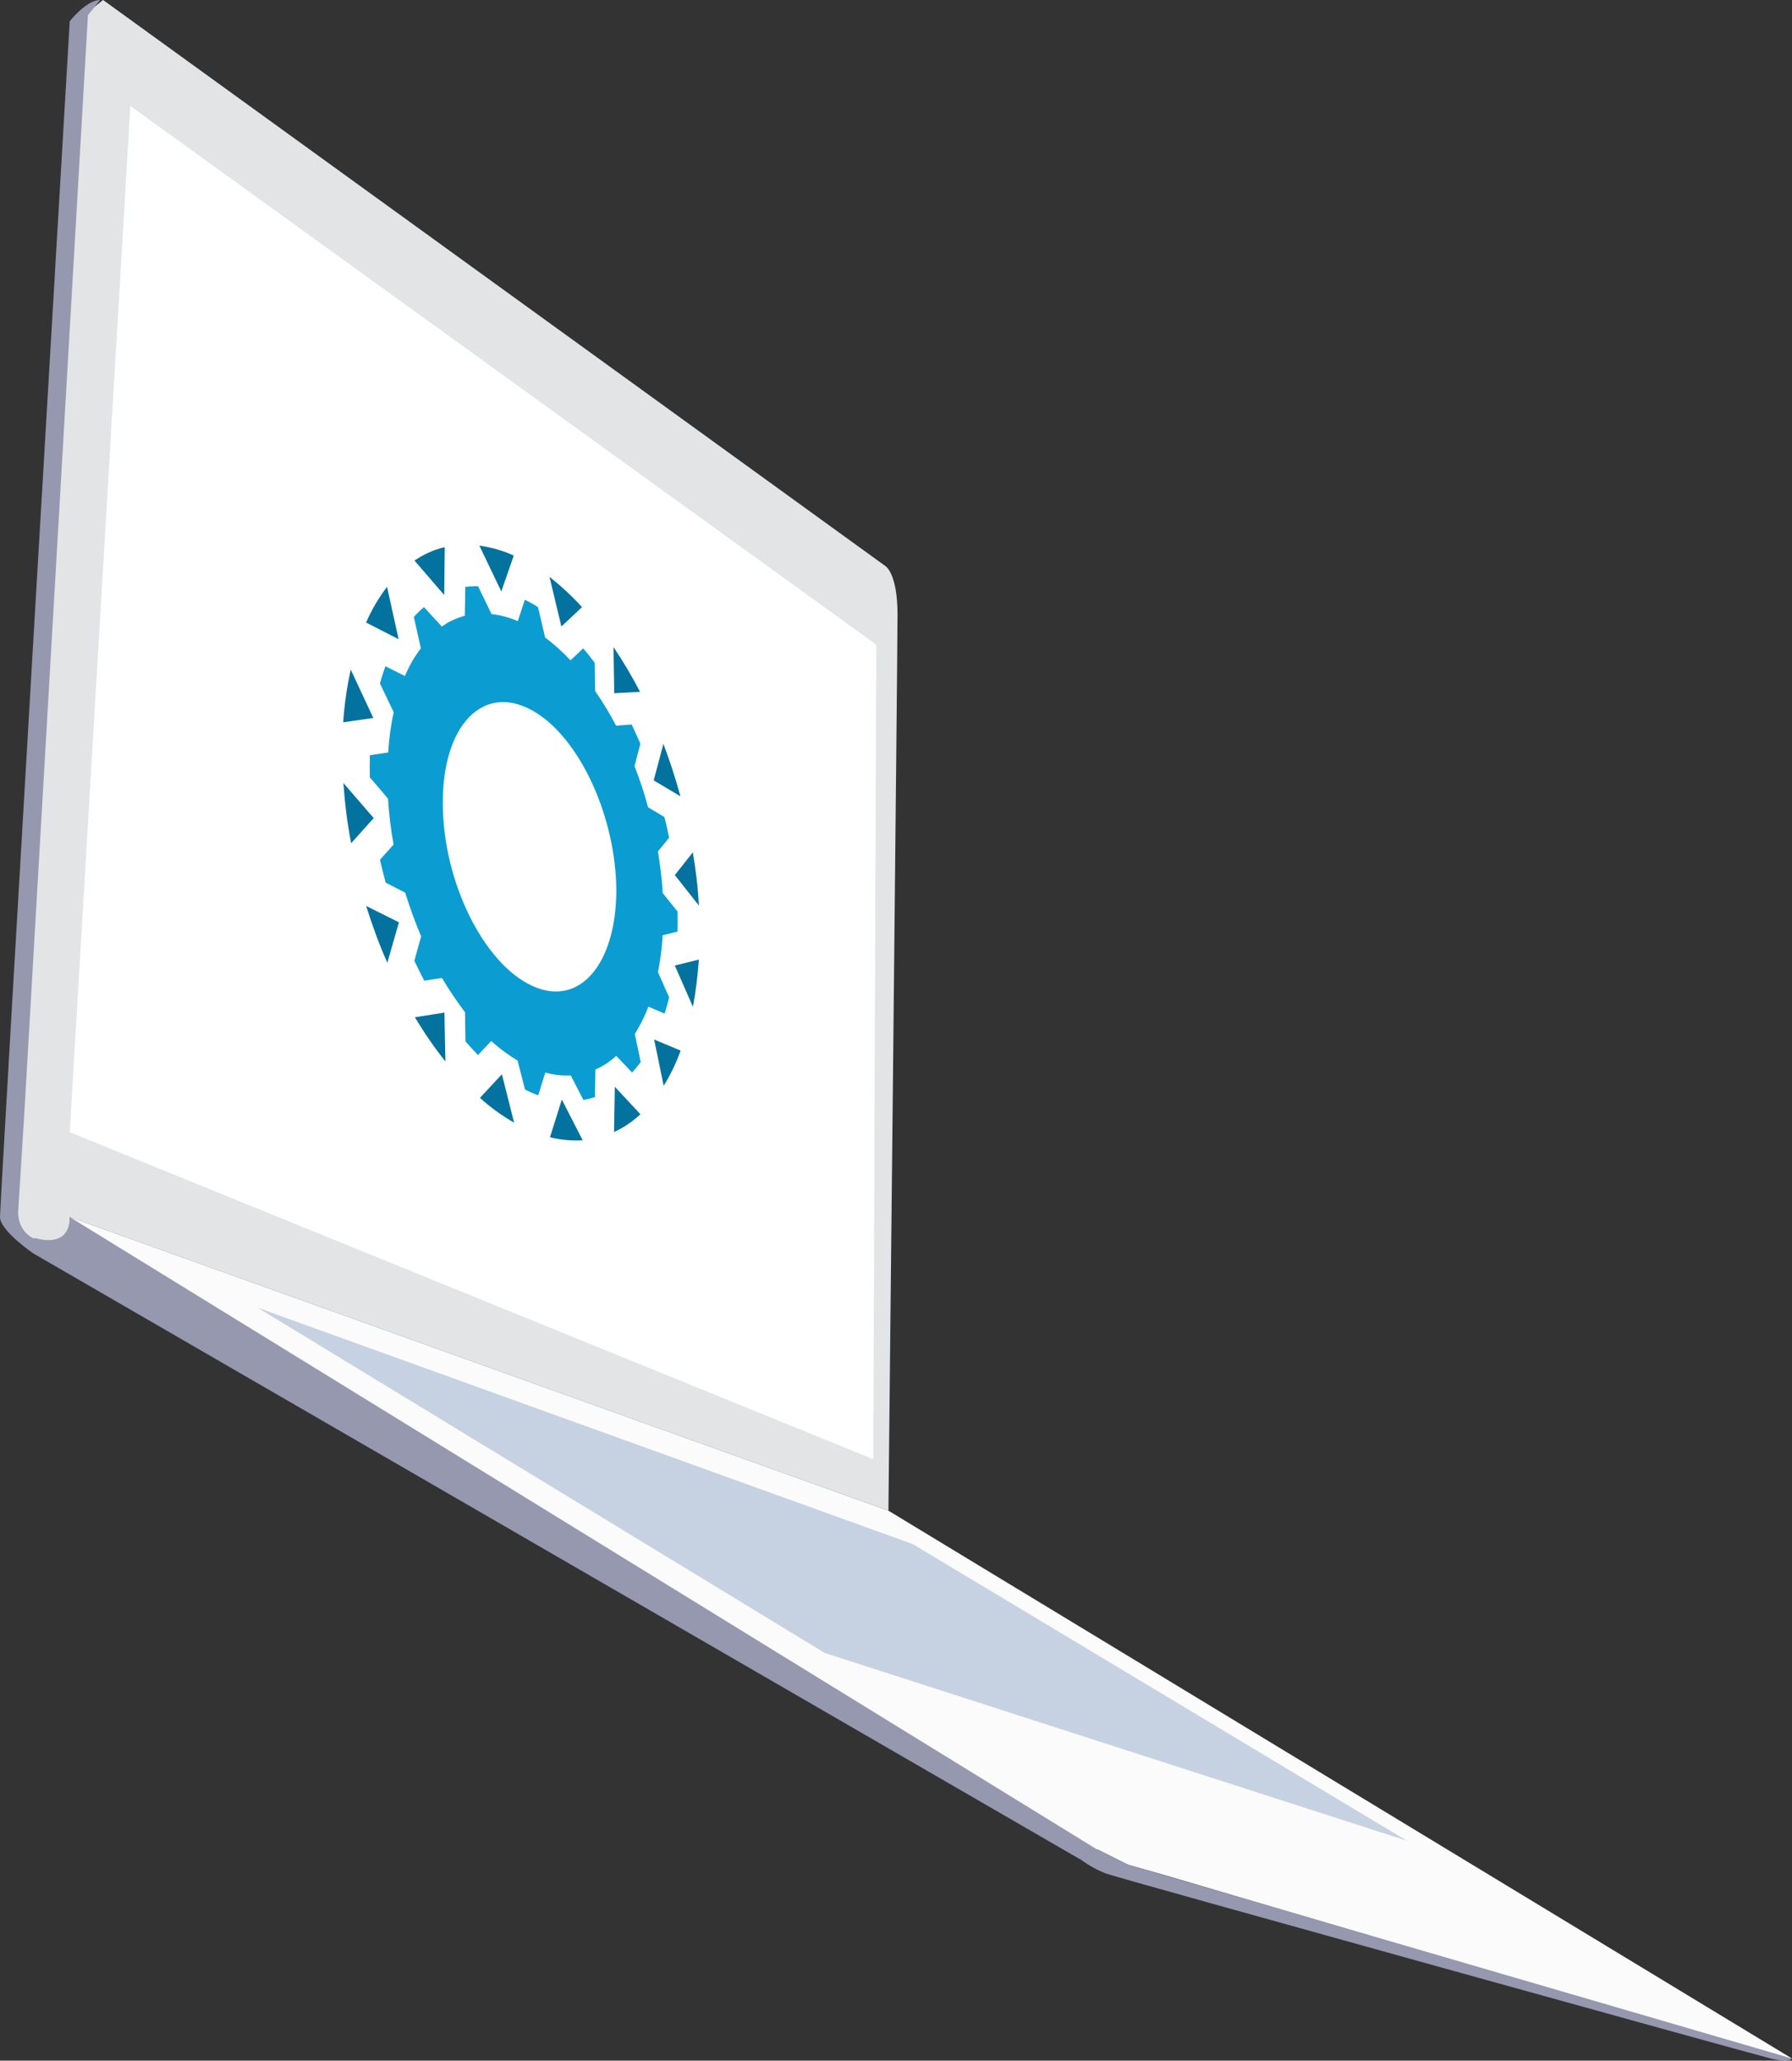 <?xml version="1.0" encoding="utf-8"?>
<!-- Generator: Adobe Illustrator 22.1.0, SVG Export Plug-In . SVG Version: 6.00 Build 0)  -->
<svg version="1.1" id="Laptop" xmlns="http://www.w3.org/2000/svg" xmlns:xlink="http://www.w3.org/1999/xlink" x="0px" y="0px"
	 viewBox="0 0 591 679.3" style="enable-background:new 0 0 591 679.3;" xml:space="preserve">
<rect x="0" y="0" width="591" height="679.3" fill="#333333" stroke="none"/>
<style type="text/css">
	.st0{fill:#E3E4E6;}
	.st1{fill:#FFFFFF;}
	.st2{fill:#FBFBFB;}
	.st3{fill:#9698AF;}
	.st4{fill:#C6D2E2;}
	.st5{fill:#03729E;}
	.st6{fill:#0B9DD1;}
</style>
<g id="LaptopFrame" transform="translate(0 0)">
	<g id="Gruppe_48" transform="translate(0 0)">
		<path id="Pfad_95" class="st0" d="M34,0l258,186.6c0,0,4,2.3,4,16S293,498,293,498L23,401.2v7l-8,3l-7-3l-5-9L26,8l3-4L34,0z"/>
		<g id="Gruppe_46" transform="translate(23 34.93)">
			<path id="Pfad_96" class="st1" d="M266,177.6L20,0L0,338.3l265,107.8L266,177.6z"/>
		</g>
		<g id="Gruppe_47" transform="translate(23 401.198)">
			<path id="Pfad_97" class="st2" d="M568,277.4c-3.1-0.4-6.1-1-9-2c-4.5-1.5-196-57.9-196-57.9l-14-4l-10-5h-5L3,10L0,0l270,96.8
				L568,277.4z"/>
			<path id="Pfad_98" class="st3" d="M568,277.4c0,0-0.9,1.5-7,0s-213.8-59.1-219-60.9c-3.2-1.2-6.2-2.9-9-5l6-3l10,5L568,277.4z"/>
		</g>
		<path id="Pfad_99" class="st4" d="M85,431.1L301,509l163,97.8l-192-61.9L85,431.1z"/>
		<path id="Pfad_100" class="st3" d="M23,401.2l339,208.6l-6,3L11,413.2c0,0-11-7.5-11-12S23,7,23,7s5.5-7,10-7l-4,5L8,367.3
			l-2,31.9c-0.2,3.7,1.6,7.4,5,9c0.3,0.1,0.7-0.1,1,0C14.9,409.1,23,410.3,23,401.2z"/>
	</g>
</g>
<g id="Tech_Icon" transform="matrix(1, 0.017, -0.017, 1, 114.188, 179.109)">
	<g id="Gruppe_153">
		<g id="Gruppe_152">
			<path id="Pfad_848" class="st5" d="M19.5,124.6l-10.9-5.2c2.1,6.3,4.5,12.6,7.3,18.6L19.5,124.6z"/>
			<path id="Pfad_849" class="st5" d="M32.5,0.7c-3.6,0.9-6.9,2.5-9.9,4.6l10,11.2L32.5,0.7z"/>
			<path id="Pfad_850" class="st5" d="M35,154.1l-9.7,1.7c3.1,5,6.5,9.8,10.3,14.4L35,154.1z"/>
			<path id="Pfad_851" class="st5" d="M10.6,90.4L0.4,79C1,85.6,1.9,92.3,3.3,98.8L10.6,90.4z"/>
			<path id="Pfad_852" class="st5" d="M105.7,64.3l-3,12.1l8.9,5.1C109.9,75.6,107.9,69.9,105.7,64.3z"/>
			<path id="Pfad_853" class="st5" d="M17.8,31.3l-4.1-17.2c-2.7,3.7-5,7.7-6.7,11.9L17.8,31.3z"/>
			<path id="Pfad_854" class="st5" d="M54.3,174.1l-7.1,7.9c3.5,3.1,7.3,5.7,11.4,8L54.3,174.1z"/>
			<path id="Pfad_855" class="st5" d="M9.9,57.4L2.2,41.6C1,47.4,0.3,53.2,0,59L9.9,57.4z"/>
			<path id="Pfad_856" class="st5" d="M97.7,47.3c-2.7-5-5.7-9.9-9-14.6l0.5,15.2L97.7,47.3z"/>
			<path id="Pfad_857" class="st5" d="M110.7,137.3l6.2,13.5c0.9-5.2,1.4-10.4,1.7-15.6L110.7,137.3z"/>
			<path id="Pfad_858" class="st5" d="M104.3,161.8l3.4,15.2c2.2-3.7,4-7.6,5.4-11.7L104.3,161.8z"/>
			<path id="Pfad_859" class="st5" d="M110.2,107.5l8.1,9.9c-0.4-5.9-1.2-11.7-2.3-17.5L110.2,107.5z"/>
			<path id="Pfad_860" class="st5" d="M55.3,3.1C51.7,1.5,47.8,0.5,43.9,0l7.5,15L55.3,3.1z"/>
			<path id="Pfad_861" class="st5" d="M74.2,182.1l-3.7,12.5c3.5,0.8,7.2,1.1,10.8,0.8L74.2,182.1z"/>
			<path id="Pfad_862" class="st5" d="M91.6,177.6v14.9c3.2-1.5,6.1-3.6,8.6-6L91.6,177.6z"/>
			<path id="Pfad_863" class="st5" d="M78.1,19.7c-3.4-3.6-7-6.8-10.9-9.8l4.2,16.3L78.1,19.7z"/>
		</g>
		<path id="Pfad_864" class="st6" d="M111.4,126.1c0-1.1,0-2.2,0-3.3c0-1.1-0.1-2.2-0.1-3.3l-5-6c-0.3-4.6-1-9.2-1.8-13.7l3.6-4.6
			c-0.5-2.3-1-4.6-1.7-6.8l-5.4-3.1c-1.3-4.6-2.9-9.1-4.7-13.5l1.8-7.4c-1-2.1-1.9-4.2-3-6.3L90,58.6c-2.1-3.9-4.5-7.7-7.1-11.3
			L82.6,38c-1.3-1.7-2.6-3.3-3.9-4.7l-4.1,4c-2.6-2.7-5.5-5.2-8.5-7.4L63.6,20c-0.7-0.5-1.4-0.9-2.2-1.3c-0.7-0.4-1.5-0.8-2.2-1.1
			L57,24.7c-2.8-1.2-5.7-1.9-8.7-2.2l-4.6-9.1c-1.4,0-2.8,0.1-4.2,0.3v9.5c-2.7,0.8-5.3,2-7.5,3.7L26,20.6c-1.2,1-2.3,2.1-3.3,3.3
			l2.5,10.3c-2.1,2.8-3.8,5.9-5.1,9.2l-6.5-3.1c-0.6,1.8-1.2,3.7-1.7,5.7l4.7,9.4c-0.9,4.4-1.4,8.8-1.6,13.3L9,69.7v3.6
			c0,1.2,0.1,2.5,0.1,3.7l6.1,6.9c0.4,5.1,1.1,10.1,2.1,15.1l-4.4,5.1c0.6,2.5,1.3,5,2,7.5l6.5,3.2c1.6,4.9,3.4,9.6,5.5,14.3
			l-2.1,8.1c1.1,2.2,2.2,4.4,3.4,6.5l5.8-1c2.4,3.9,5,7.6,7.8,11.2l0.3,9.6c1.4,1.5,2.8,3,4.2,4.4l4.3-4.7c2.7,2.4,5.7,4.5,8.8,6.3
			l2.6,9.5c0.7,0.3,1.4,0.7,2.2,1c0.7,0.3,1.4,0.6,2.2,0.8l2.2-7.5c2.7,0.7,5.6,1,8.4,0.8l4.3,8c1.3-0.2,2.6-0.6,3.8-1V172
			c2.5-1.1,4.8-2.7,6.8-4.6l5.3,5.4c1-1.1,1.9-2.3,2.8-3.5l-2.1-9.2c1.7-2.9,3.2-5.9,4.3-9.1l5.4,2.2c0.5-1.7,1-3.5,1.4-5.4
			l-3.8-8.2c0.7-4,1.2-8.1,1.3-12.2L111.4,126.1z M63.8,144.8c-16.2-7.1-30.1-34-30.5-59.8c-0.5-25.8,12.7-39.6,28.9-31
			c15.7,8.3,28.3,34.6,28.8,59C91.3,137.3,79.4,151.7,63.8,144.8z"/>
	</g>
</g>
</svg>
